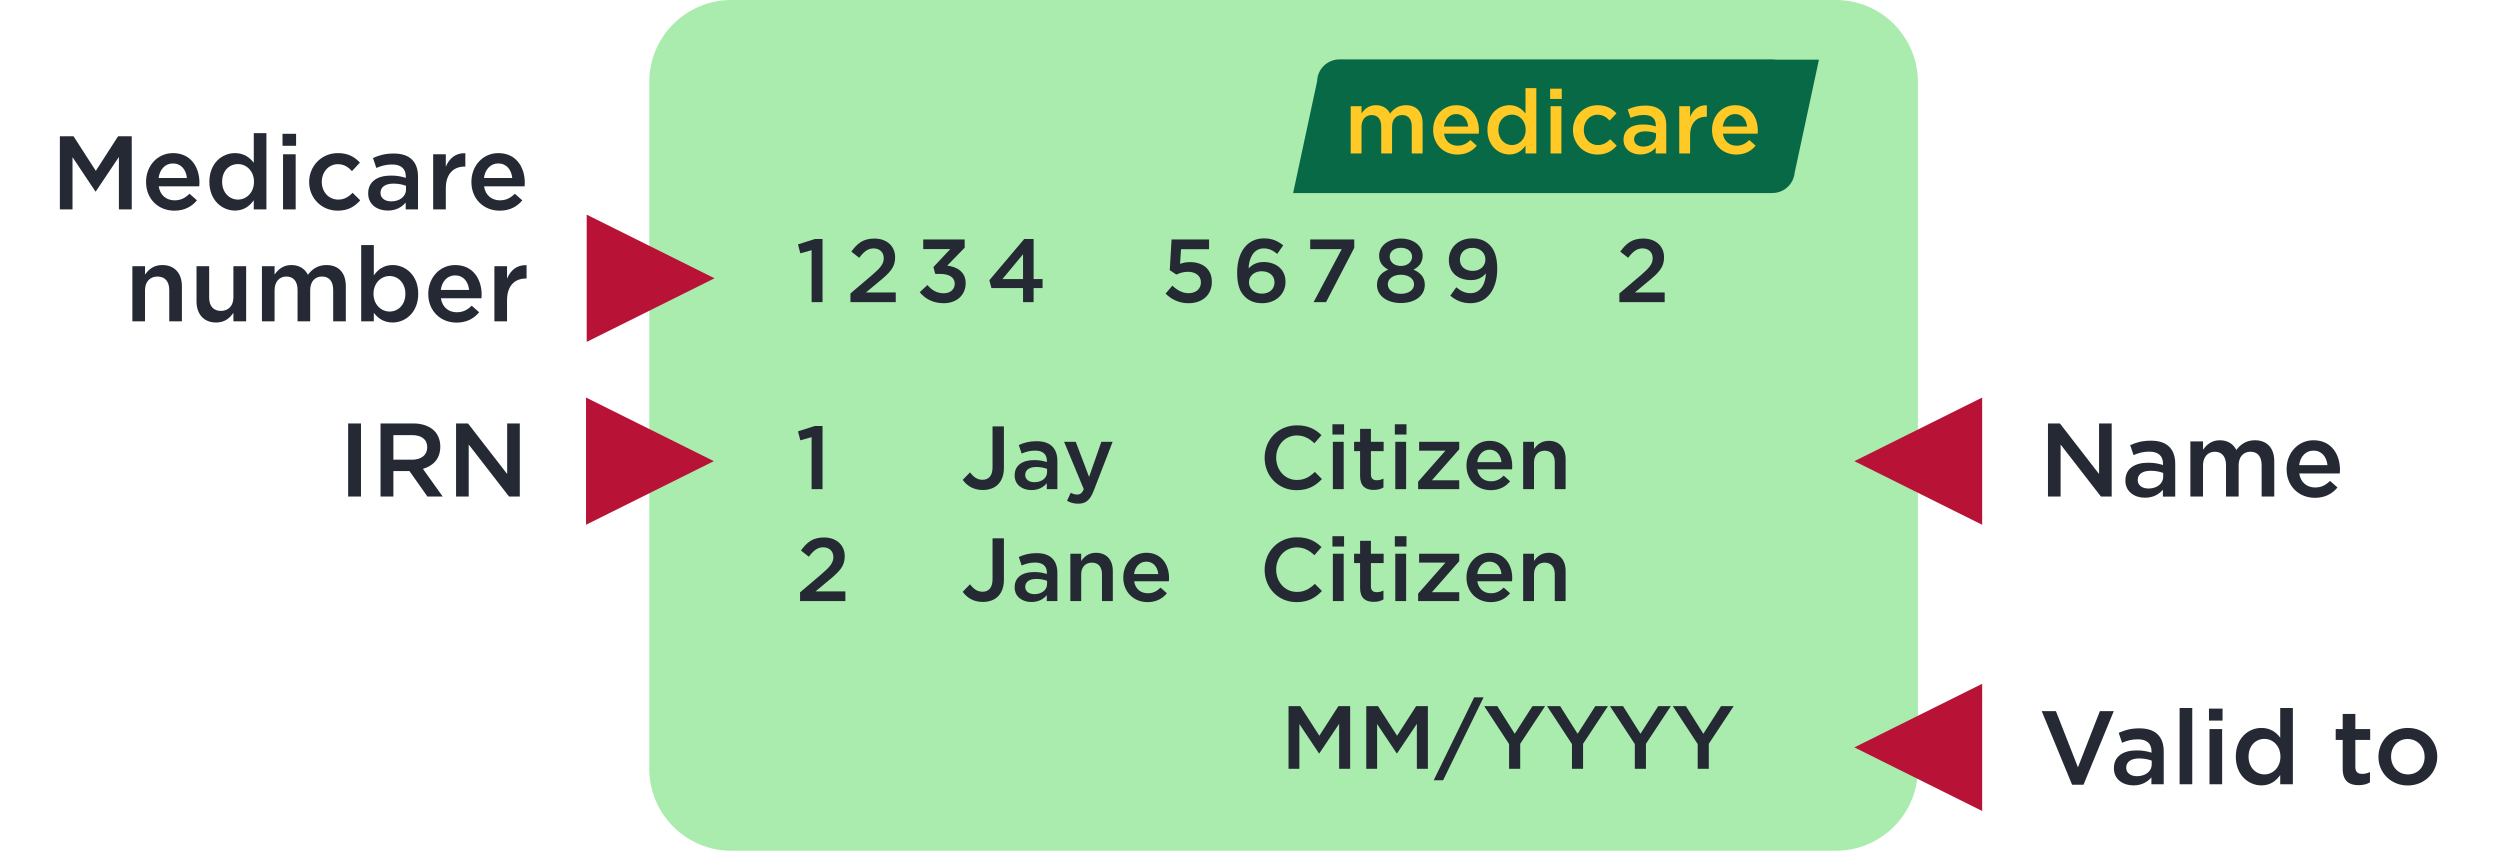 <svg height="114" viewBox="0 0 335 114" width="335" xmlns="http://www.w3.org/2000/svg" xmlns:xlink="http://www.w3.org/1999/xlink"><clipPath id="a"><path d="m335 0v114h-335v-114z"/></clipPath><clipPath id="b"><path d="m159 0c6.075 0 11 4.925 11 11v92c0 6.075-4.925 11-11 11h-148c-6.075 0-11-4.925-11-11v-92c0-6.075 4.925-11 11-11z"/></clipPath><clipPath id="c"><path d="m1.834 0 2.982 4.634 2.982-4.634h1.834v9.8h-1.722v-7.028l-3.094 4.62h-.056l-3.066-4.592v7h-1.694v-9.8z"/></clipPath><clipPath id="d"><path d="m3.612 0c2.352 0 3.542 1.848 3.542 3.976 0 .154-.014.308-.028.476h-5.432c.182 1.204 1.036 1.876 2.128 1.876.826 0 1.414-.308 2.002-.882l.994.882c-.7.84-1.666 1.386-3.024 1.386-2.142 0-3.794-1.554-3.794-3.836v-.028c0-2.114 1.498-3.85 3.612-3.85zm-.014 1.386c-1.036 0-1.764.798-1.918 1.946h3.794c-.112-1.092-.756-1.946-1.876-1.946z"/></clipPath><clipPath id="e"><path d="m7.644 0v10.22h-1.694v-1.232c-.546.77-1.316 1.386-2.52 1.386-1.736 0-3.43-1.386-3.43-3.836v-.028c0-2.45 1.666-3.836 3.43-3.836 1.218 0 1.988.602 2.52 1.302v-3.976zm-3.808 4.144c-1.162 0-2.128.896-2.128 2.366v.028c0 1.428.98 2.366 2.128 2.366 1.134 0 2.142-.952 2.142-2.366v-.028c0-1.428-1.008-2.366-2.142-2.366z"/></clipPath><clipPath id="f"><path d="m1.764 2.744v7.392h-1.694v-7.392zm.056-2.744v1.61h-1.82v-1.61z"/></clipPath><clipPath id="g"><path d="m3.85 0c1.386 0 2.254.518 2.954 1.274l-1.064 1.134c-.518-.546-1.064-.924-1.904-.924-1.232 0-2.142 1.064-2.142 2.352v.028c0 1.316.91 2.366 2.212 2.366.798 0 1.386-.364 1.918-.91l1.022 1.008c-.728.812-1.582 1.386-3.024 1.386-2.198 0-3.822-1.722-3.822-3.822v-.028c0-2.1 1.624-3.864 3.85-3.864z"/></clipPath><clipPath id="h"><path d="m3.43 0c1.106 0 1.932.294 2.45.826.546.532.798 1.316.798 2.282v4.382h-1.652v-.924c-.504.602-1.274 1.078-2.408 1.078-1.386 0-2.618-.798-2.618-2.282v-.028c0-1.596 1.246-2.38 3.052-2.38.826 0 1.414.126 1.988.308v-.182c0-1.05-.644-1.61-1.834-1.61-.826 0-1.442.182-2.114.462l-.448-1.33c.812-.364 1.61-.602 2.786-.602zm-.042 4.032c-1.092 0-1.736.462-1.736 1.232v.028c0 .714.63 1.12 1.442 1.12 1.12 0 1.974-.644 1.974-1.582v-.504c-.434-.168-1.008-.294-1.68-.294z"/></clipPath><clipPath id="i"><path d="m4.11.001.202.002v1.792h-.098c-1.484 0-2.52.966-2.52 2.926v2.814h-1.694v-7.392h1.694v1.666c.462-1.106 1.316-1.862 2.618-1.806z"/></clipPath><clipPath id="j"><path d="m3.612 0c2.352 0 3.542 1.848 3.542 3.976 0 .154-.014.308-.028.476h-5.432c.182 1.204 1.036 1.876 2.128 1.876.826 0 1.414-.308 2.002-.882l.994.882c-.7.84-1.666 1.386-3.024 1.386-2.142 0-3.794-1.554-3.794-3.836v-.028c0-2.114 1.498-3.85 3.612-3.85zm-.014 1.386c-1.036 0-1.764.798-1.918 1.946h3.794c-.112-1.092-.756-1.946-1.876-1.946z"/></clipPath><clipPath id="k"><path d="m4.004 0c1.666 0 2.632 1.12 2.632 2.828v4.718h-1.694v-4.2c0-1.148-.574-1.806-1.582-1.806-.98 0-1.666.686-1.666 1.834v4.172h-1.694v-7.392h1.694v1.134c.476-.686 1.162-1.288 2.31-1.288z"/></clipPath><clipPath id="l"><path d="m1.694 0v4.2c0 1.148.574 1.792 1.582 1.792.98 0 1.666-.672 1.666-1.82v-4.172h1.708v7.392h-1.708v-1.148c-.476.7-1.162 1.302-2.31 1.302-1.666 0-2.632-1.12-2.632-2.842v-4.704z"/></clipPath><clipPath id="m"><path d="m8.652 0c1.61 0 2.59 1.022 2.59 2.828v4.718h-1.694v-4.2c0-1.176-.546-1.806-1.498-1.806-.924 0-1.582.644-1.582 1.834v4.172h-1.694v-4.214c0-1.148-.56-1.792-1.498-1.792s-1.582.7-1.582 1.834v4.172h-1.694v-7.392h1.694v1.12c.476-.658 1.12-1.274 2.254-1.274 1.064 0 1.82.518 2.212 1.302.588-.784 1.372-1.302 2.492-1.302z"/></clipPath><clipPath id="n"><path d="m1.694 0v4.06c.546-.77 1.316-1.386 2.52-1.386 1.736 0 3.43 1.372 3.43 3.836v.028c0 2.45-1.68 3.836-3.43 3.836-1.232 0-2.002-.616-2.52-1.302v1.148h-1.694v-10.22zm2.114 4.144c-1.148 0-2.156.952-2.156 2.366v.028c0 1.414 1.008 2.366 2.156 2.366 1.162 0 2.114-.91 2.114-2.366v-.028c0-1.428-.966-2.366-2.114-2.366z"/></clipPath><clipPath id="o"><path d="m3.612 0c2.352 0 3.542 1.848 3.542 3.976 0 .154-.014.308-.028.476h-5.432c.182 1.204 1.036 1.876 2.128 1.876.826 0 1.414-.308 2.002-.882l.994.882c-.7.84-1.666 1.386-3.024 1.386-2.142 0-3.794-1.554-3.794-3.836v-.028c0-2.114 1.498-3.85 3.612-3.85zm-.014 1.386c-1.036 0-1.764.798-1.918 1.946h3.794c-.112-1.092-.756-1.946-1.876-1.946z"/></clipPath><clipPath id="p"><path d="m4.11.001.202.002v1.792h-.098c-1.484 0-2.52.966-2.52 2.926v2.814h-1.694v-7.392h1.694v1.666c.462-1.106 1.316-1.862 2.618-1.806z"/></clipPath><clipPath id="q"><path d="m1.722 0v9.8h-1.722v-9.8z"/></clipPath><clipPath id="r"><path d="m4.368 0c1.232 0 2.198.364 2.828.98.518.532.812 1.26.812 2.114v.028c0 1.61-.966 2.576-2.324 2.968l2.646 3.71h-2.044l-2.408-3.416h-2.156v3.416h-1.722v-9.8zm-.14 1.568h-2.506v3.29h2.52c1.232 0 2.016-.644 2.016-1.638v-.028c0-1.05-.756-1.624-2.03-1.624z"/></clipPath><clipPath id="s"><path d="m1.596 0 5.25 6.776v-6.776h1.694v9.8h-1.442l-5.404-6.972v6.972h-1.694v-9.8z"/></clipPath><clipPath id="t"><path d="m3.288 0v8.46h-1.464v-6.96l-1.512.42-.312-1.2 2.268-.72z"/></clipPath><clipPath id="u"><path d="m3.216 0c1.644 0 2.772 1.008 2.772 2.508v.024c0 1.32-.696 2.04-2.184 3.252l-1.728 1.44h3.996v1.296h-6.072v-1.164l2.892-2.46c1.152-.984 1.572-1.512 1.572-2.268 0-.828-.588-1.308-1.356-1.308s-1.296.42-1.932 1.26l-1.056-.828c.804-1.116 1.596-1.752 3.096-1.752z"/></clipPath><clipPath id="v"><path d="m6.024 0v1.104l-2.34 2.4c1.272.156 2.472.804 2.472 2.352v.024c0 1.548-1.188 2.664-2.94 2.664-1.464 0-2.508-.612-3.216-1.476l1.032-.96c.6.708 1.272 1.104 2.208 1.104.828 0 1.452-.504 1.452-1.272v-.024c0-.828-.756-1.296-1.932-1.296h-.684l-.24-.924 2.268-2.412h-3.636v-1.284z"/></clipPath><clipPath id="w"><path d="m5.928 0v5.364h1.2v1.212h-1.2v1.884h-1.416v-1.884h-4.236l-.276-1.056 4.668-5.52zm-1.416 2.04-2.76 3.324h2.76z"/></clipPath><clipPath id="x"><path d="m5.52 0v5.544c0 .996-.3 1.74-.792 2.232s-1.2.744-2.04.744c-1.296 0-2.136-.6-2.688-1.356l.972-1.008c.492.636.984.996 1.692.996.792 0 1.332-.528 1.332-1.656v-5.496z"/></clipPath><clipPath id="y"><path d="m2.94 0c.948 0 1.656.252 2.1.708.468.456.684 1.128.684 1.956v3.756h-1.416v-.792c-.432.516-1.092.924-2.064.924-1.188 0-2.244-.684-2.244-1.956v-.024c0-1.368 1.068-2.04 2.616-2.04.708 0 1.212.108 1.704.264v-.156c0-.9-.552-1.38-1.572-1.38-.708 0-1.236.156-1.812.396l-.384-1.14c.696-.312 1.38-.516 2.388-.516zm-.036 3.456c-.936 0-1.488.396-1.488 1.056v.024c0 .612.54.96 1.236.96.96 0 1.692-.552 1.692-1.356v-.432c-.372-.144-.864-.252-1.44-.252z"/></clipPath><clipPath id="z"><path d="m1.56 0 1.788 4.704 1.644-4.704h1.512l-2.52 6.516c-.504 1.296-1.068 1.776-2.088 1.776-.6 0-1.056-.144-1.5-.384l.492-1.08c.264.144.552.24.852.24.408 0 .66-.18.9-.72l-2.64-6.348z"/></clipPath><clipPath id="A"><path d="m5.52 0v5.544c0 .996-.3 1.74-.792 2.232s-1.2.744-2.04.744c-1.296 0-2.136-.6-2.688-1.356l.972-1.008c.492.636.984.996 1.692.996.792 0 1.332-.528 1.332-1.656v-5.496z"/></clipPath><clipPath id="B"><path d="m2.94 0c.948 0 1.656.252 2.1.708.468.456.684 1.128.684 1.956v3.756h-1.416v-.792c-.432.516-1.092.924-2.064.924-1.188 0-2.244-.684-2.244-1.956v-.024c0-1.368 1.068-2.04 2.616-2.04.708 0 1.212.108 1.704.264v-.156c0-.9-.552-1.38-1.572-1.38-.708 0-1.236.156-1.812.396l-.384-1.14c.696-.312 1.38-.516 2.388-.516zm-.036 3.456c-.936 0-1.488.396-1.488 1.056v.024c0 .612.54.96 1.236.96.96 0 1.692-.552 1.692-1.356v-.432c-.372-.144-.864-.252-1.44-.252z"/></clipPath><clipPath id="C"><path d="m3.432 0c1.428 0 2.256.96 2.256 2.424v4.044h-1.452v-3.6c0-.984-.492-1.548-1.356-1.548-.84 0-1.428.588-1.428 1.572v3.576h-1.452v-6.336h1.452v.972c.408-.588.996-1.104 1.98-1.104z"/></clipPath><clipPath id="D"><path d="m3.096 0c2.016 0 3.036 1.584 3.036 3.408 0 .132-.012.264-.024.408h-4.656c.156 1.032.888 1.608 1.824 1.608.708 0 1.212-.264 1.716-.756l.852.756c-.6.72-1.428 1.188-2.592 1.188-1.836 0-3.252-1.332-3.252-3.288v-.024c0-1.812 1.284-3.3 3.096-3.3zm-.012 1.188c-.888 0-1.512.684-1.644 1.668h3.252c-.096-.936-.648-1.668-1.608-1.668z"/></clipPath><clipPath id="E"><path d="m4.332 0c1.548 0 2.484.54 3.288 1.308l-.948 1.092c-.672-.624-1.392-1.044-2.352-1.044-1.596 0-2.772 1.32-2.772 2.964v.024c0 1.644 1.164 2.976 2.772 2.976 1.032 0 1.692-.408 2.412-1.08l.948.96c-.876.912-1.836 1.488-3.408 1.488-2.448 0-4.272-1.908-4.272-4.32v-.024c0-2.388 1.788-4.344 4.332-4.344z"/></clipPath><clipPath id="F"><path d="m1.512 2.352v6.336h-1.452v-6.336zm.048-2.352v1.38h-1.56v-1.38z"/></clipPath><clipPath id="G"><path d="m2.256 0v1.74h1.704v1.248h-1.704v3.108c0 .564.288.792.78.792.324 0 .612-.072.9-.216v1.188c-.36.204-.756.324-1.308.324-1.068 0-1.824-.468-1.824-1.86v-3.336h-.804v-1.248h.804v-1.74z"/></clipPath><clipPath id="H"><path d="m5.508 0v.996l-3.66 4.152h3.66v1.188h-5.508v-.996l3.66-4.152h-3.528v-1.188z"/></clipPath><clipPath id="I"><path d="m3.096 0c2.016 0 3.036 1.584 3.036 3.408 0 .132-.012.264-.024.408h-4.656c.156 1.032.888 1.608 1.824 1.608.708 0 1.212-.264 1.716-.756l.852.756c-.6.72-1.428 1.188-2.592 1.188-1.836 0-3.252-1.332-3.252-3.288v-.024c0-1.812 1.284-3.3 3.096-3.3zm-.012 1.188c-.888 0-1.512.684-1.644 1.668h3.252c-.096-.936-.648-1.668-1.608-1.668z"/></clipPath><clipPath id="J"><path d="m3.432 0c1.428 0 2.256.96 2.256 2.424v4.044h-1.452v-3.6c0-.984-.492-1.548-1.356-1.548-.84 0-1.428.588-1.428 1.572v3.576h-1.452v-6.336h1.452v.972c.408-.588.996-1.104 1.98-1.104z"/></clipPath><clipPath id="K"><path d="m4.332 0c1.548 0 2.484.54 3.288 1.308l-.948 1.092c-.672-.624-1.392-1.044-2.352-1.044-1.596 0-2.772 1.32-2.772 2.964v.024c0 1.644 1.164 2.976 2.772 2.976 1.032 0 1.692-.408 2.412-1.08l.948.96c-.876.912-1.836 1.488-3.408 1.488-2.448 0-4.272-1.908-4.272-4.32v-.024c0-2.388 1.788-4.344 4.332-4.344z"/></clipPath><clipPath id="L"><path d="m1.512 2.352v6.336h-1.452v-6.336zm.048-2.352v1.38h-1.56v-1.38z"/></clipPath><clipPath id="M"><path d="m2.256 0v1.74h1.704v1.248h-1.704v3.108c0 .564.288.792.78.792.324 0 .612-.072.9-.216v1.188c-.36.204-.756.324-1.308.324-1.068 0-1.824-.468-1.824-1.86v-3.336h-.804v-1.248h.804v-1.74z"/></clipPath><clipPath id="N"><path d="m3.096 0c2.016 0 3.036 1.584 3.036 3.408 0 .132-.012.264-.024.408h-4.656c.156 1.032.888 1.608 1.824 1.608.708 0 1.212-.264 1.716-.756l.852.756c-.6.72-1.428 1.188-2.592 1.188-1.836 0-3.252-1.332-3.252-3.288v-.024c0-1.812 1.284-3.3 3.096-3.3zm-.012 1.188c-.888 0-1.512.684-1.644 1.668h3.252c-.096-.936-.648-1.668-1.608-1.668z"/></clipPath><clipPath id="O"><path d="m3.432 0c1.428 0 2.256.96 2.256 2.424v4.044h-1.452v-3.6c0-.984-.492-1.548-1.356-1.548-.84 0-1.428.588-1.428 1.572v3.576h-1.452v-6.336h1.452v.972c.408-.588.996-1.104 1.98-1.104z"/></clipPath><clipPath id="P"><path d="m1.572 0 2.556 3.972 2.556-3.972h1.572v8.4h-1.476v-6.024l-2.652 3.96h-.048l-2.628-3.936v6h-1.452v-8.4z"/></clipPath><clipPath id="Q"><path d="m1.572 0 2.556 3.972 2.556-3.972h1.572v8.4h-1.476v-6.024l-2.652 3.96h-.048l-2.628-3.936v6h-1.452v-8.4z"/></clipPath><clipPath id="R"><path d="m6.684 0-5.424 11.112h-1.26l5.424-11.112z"/></clipPath><clipPath id="S"><path d="m1.752 0 2.34 3.708 2.376-3.708h1.692l-3.336 5.052v3.348h-1.488v-3.312l-3.336-5.088z"/></clipPath><clipPath id="T"><path d="m1.752 0 2.34 3.708 2.376-3.708h1.692l-3.336 5.052v3.348h-1.488v-3.312l-3.336-5.088z"/></clipPath><clipPath id="U"><path d="m1.752 0 2.34 3.708 2.376-3.708h1.692l-3.336 5.052v3.348h-1.488v-3.312l-3.336-5.088z"/></clipPath><clipPath id="V"><path d="m1.752 0 2.34 3.708 2.376-3.708h1.692l-3.336 5.052v3.348h-1.488v-3.312l-3.336-5.088z"/></clipPath><clipPath id="W"><path d="m3.216 0c1.644 0 2.772 1.008 2.772 2.508v.024c0 1.32-.696 2.04-2.184 3.252l-1.728 1.44h3.996v1.296h-6.072v-1.164l2.892-2.46c1.152-.984 1.572-1.512 1.572-2.268 0-.828-.588-1.308-1.356-1.308s-1.296.42-1.932 1.26l-1.056-.828c.804-1.116 1.596-1.752 3.096-1.752z"/></clipPath><clipPath id="X"><path d="m1.596 0 5.25 6.776v-6.776h1.694v9.8h-1.442l-5.404-6.972v6.972h-1.694v-9.8z"/></clipPath><clipPath id="Y"><path d="m3.43 0c1.106 0 1.932.294 2.45.826.546.532.798 1.316.798 2.282v4.382h-1.652v-.924c-.504.602-1.274 1.078-2.408 1.078-1.386 0-2.618-.798-2.618-2.282v-.028c0-1.596 1.246-2.38 3.052-2.38.826 0 1.414.126 1.988.308v-.182c0-1.05-.644-1.61-1.834-1.61-.826 0-1.442.182-2.114.462l-.448-1.33c.812-.364 1.61-.602 2.786-.602zm-.042 4.032c-1.092 0-1.736.462-1.736 1.232v.028c0 .714.63 1.12 1.442 1.12 1.12 0 1.974-.644 1.974-1.582v-.504c-.434-.168-1.008-.294-1.68-.294z"/></clipPath><clipPath id="Z"><path d="m8.652 0c1.61 0 2.59 1.022 2.59 2.828v4.718h-1.694v-4.2c0-1.176-.546-1.806-1.498-1.806-.924 0-1.582.644-1.582 1.834v4.172h-1.694v-4.214c0-1.148-.56-1.792-1.498-1.792s-1.582.7-1.582 1.834v4.172h-1.694v-7.392h1.694v1.12c.476-.658 1.12-1.274 2.254-1.274 1.064 0 1.82.518 2.212 1.302.588-.784 1.372-1.302 2.492-1.302z"/></clipPath><clipPath id="aa"><path d="m3.612 0c2.352 0 3.542 1.848 3.542 3.976 0 .154-.014.308-.028.476h-5.432c.182 1.204 1.036 1.876 2.128 1.876.826 0 1.414-.308 2.002-.882l.994.882c-.7.84-1.666 1.386-3.024 1.386-2.142 0-3.794-1.554-3.794-3.836v-.028c0-2.114 1.498-3.85 3.612-3.85zm-.014 1.386c-1.036 0-1.764.798-1.918 1.946h3.794c-.112-1.092-.756-1.946-1.876-1.946z"/></clipPath><clipPath id="ab"><path d="m1.904 0 2.954 7.532 2.94-7.532h1.862l-4.06 9.87h-1.526l-4.074-9.87z"/></clipPath><clipPath id="ac"><path d="m3.43 0c1.106 0 1.932.294 2.45.826.546.532.798 1.316.798 2.282v4.382h-1.652v-.924c-.504.602-1.274 1.078-2.408 1.078-1.386 0-2.618-.798-2.618-2.282v-.028c0-1.596 1.246-2.38 3.052-2.38.826 0 1.414.126 1.988.308v-.182c0-1.05-.644-1.61-1.834-1.61-.826 0-1.442.182-2.114.462l-.448-1.33c.812-.364 1.61-.602 2.786-.602zm-.042 4.032c-1.092 0-1.736.462-1.736 1.232v.028c0 .714.63 1.12 1.442 1.12 1.12 0 1.974-.644 1.974-1.582v-.504c-.434-.168-1.008-.294-1.68-.294z"/></clipPath><clipPath id="ad"><path d="m1.694 0v10.22h-1.694v-10.22z"/></clipPath><clipPath id="ae"><path d="m1.764 2.744v7.392h-1.694v-7.392zm.056-2.744v1.61h-1.82v-1.61z"/></clipPath><clipPath id="af"><path d="m7.644 0v10.22h-1.694v-1.232c-.546.77-1.316 1.386-2.52 1.386-1.736 0-3.43-1.386-3.43-3.836v-.028c0-2.45 1.666-3.836 3.43-3.836 1.218 0 1.988.602 2.52 1.302v-3.976zm-3.808 4.144c-1.162 0-2.128.896-2.128 2.366v.028c0 1.428.98 2.366 2.128 2.366 1.134 0 2.142-.952 2.142-2.366v-.028c0-1.428-1.008-2.366-2.142-2.366z"/></clipPath><clipPath id="ag"><path d="m2.632 0v2.03h1.988v1.456h-1.988v3.626c0 .658.336.924.91.924.378 0 .714-.084 1.05-.252v1.386c-.42.238-.882.378-1.526.378-1.246 0-2.128-.546-2.128-2.17v-3.892h-.938v-1.456h.938v-2.03z"/></clipPath><clipPath id="ah"><path d="m3.948 0c2.268 0 3.934 1.722 3.934 3.836v.028c0 2.1-1.68 3.85-3.962 3.85-2.254 0-3.92-1.722-3.92-3.822v-.028c0-2.114 1.68-3.864 3.948-3.864zm-.028 1.484c-1.358 0-2.226 1.064-2.226 2.352v.028c0 1.288.938 2.366 2.254 2.366 1.372 0 2.24-1.064 2.24-2.338v-.028c0-1.302-.938-2.38-2.268-2.38z"/></clipPath><clipPath id="ai"><path d="m8.523 0 8.523 17.124h-17.047z"/></clipPath><clipPath id="aj"><path d="m8.523 0 8.523 17.124h-17.047z"/></clipPath><clipPath id="ak"><path d="m8.523 0 8.523 17.124h-17.047z"/></clipPath><clipPath id="al"><path d="m8.523 0 8.523 17.124h-17.047z"/></clipPath><clipPath id="am"><path d="m3.216 0c1.644 0 2.772 1.008 2.772 2.508v.024c0 1.32-.696 2.04-2.184 3.252l-1.728 1.44h3.996v1.296h-6.072v-1.164l2.892-2.46c1.152-.984 1.572-1.512 1.572-2.268 0-.828-.588-1.308-1.356-1.308s-1.296.42-1.932 1.26l-1.056-.828c.804-1.116 1.596-1.752 3.096-1.752z"/></clipPath><clipPath id="an"><path d="m64.217 0c.168 0 .332.014.493.04l5.747-0-3.254 15.156c-.022.237-.072.466-.147.684l-.008.03c-.411 1.162-1.523 1.999-2.832 1.999l-57.4-.001-6.817.001 3.218-14.986.004-.1c.091-1.575 1.397-2.824 2.995-2.824z"/></clipPath><clipPath id="ao"><path d="m7.416 0c1.38 0 2.22.876 2.22 2.424v4.044h-1.452v-3.6c0-1.008-.468-1.548-1.284-1.548-.792 0-1.356.552-1.356 1.572v3.576h-1.452v-3.612c0-.984-.48-1.536-1.284-1.536s-1.356.6-1.356 1.572v3.576h-1.452v-6.336h1.452v.96c.408-.564.96-1.092 1.932-1.092.912 0 1.56.444 1.896 1.116.504-.672 1.176-1.116 2.136-1.116z"/></clipPath><clipPath id="ap"><path d="m3.096 0c2.016 0 3.036 1.584 3.036 3.408 0 .132-.012.264-.024.408h-4.656c.156 1.032.888 1.608 1.824 1.608.708 0 1.212-.264 1.716-.756l.852.756c-.6.72-1.428 1.188-2.592 1.188-1.836 0-3.252-1.332-3.252-3.288v-.024c0-1.812 1.284-3.3 3.096-3.3zm-.012 1.188c-.888 0-1.512.684-1.644 1.668h3.252c-.096-.936-.648-1.668-1.608-1.668z"/></clipPath><clipPath id="aq"><path d="m6.552 0v8.76h-1.452v-1.056c-.468.66-1.128 1.188-2.16 1.188-1.488 0-2.94-1.188-2.94-3.288v-.024c0-2.1 1.428-3.288 2.94-3.288 1.044 0 1.704.516 2.16 1.116v-3.408zm-3.264 3.552c-.996 0-1.824.768-1.824 2.028v.024c0 1.224.84 2.028 1.824 2.028.972 0 1.836-.816 1.836-2.028v-.024c0-1.224-.864-2.028-1.836-2.028z"/></clipPath><clipPath id="ar"><path d="m1.512 2.352v6.336h-1.452v-6.336zm.048-2.352v1.38h-1.56v-1.38z"/></clipPath><clipPath id="as"><path d="m3.3 0c1.188 0 1.932.444 2.532 1.092l-.912.972c-.444-.468-.912-.792-1.632-.792-1.056 0-1.836.912-1.836 2.016v.024c0 1.128.78 2.028 1.896 2.028.684 0 1.188-.312 1.644-.78l.876.864c-.624.696-1.356 1.188-2.592 1.188-1.884 0-3.276-1.476-3.276-3.276v-.024c0-1.8 1.392-3.312 3.3-3.312z"/></clipPath><clipPath id="at"><path d="m2.94 0c.948 0 1.656.252 2.1.708.468.456.684 1.128.684 1.956v3.756h-1.416v-.792c-.432.516-1.092.924-2.064.924-1.188 0-2.244-.684-2.244-1.956v-.024c0-1.368 1.068-2.04 2.616-2.04.708 0 1.212.108 1.704.264v-.156c0-.9-.552-1.38-1.572-1.38-.708 0-1.236.156-1.812.396l-.384-1.14c.696-.312 1.38-.516 2.388-.516zm-.036 3.456c-.936 0-1.488.396-1.488 1.056v.024c0 .612.54.96 1.236.96.96 0 1.692-.552 1.692-1.356v-.432c-.372-.144-.864-.252-1.44-.252z"/></clipPath><clipPath id="au"><path d="m3.503.001.193.001v1.536h-.084c-1.272 0-2.16.828-2.16 2.508v2.412h-1.452v-6.336h1.452v1.428c.396-.948 1.128-1.596 2.244-1.548z"/></clipPath><clipPath id="av"><path d="m3.096 0c2.016 0 3.036 1.584 3.036 3.408 0 .132-.012.264-.024.408h-4.656c.156 1.032.888 1.608 1.824 1.608.708 0 1.212-.264 1.716-.756l.852.756c-.6.72-1.428 1.188-2.592 1.188-1.836 0-3.252-1.332-3.252-3.288v-.024c0-1.812 1.284-3.3 3.096-3.3zm-.012 1.188c-.888 0-1.512.684-1.644 1.668h3.252c-.096-.936-.648-1.668-1.608-1.668z"/></clipPath><clipPath id="aw"><path d="m5.832 0v1.308h-3.756l-.132 1.968c.396-.144.768-.24 1.332-.24 1.632 0 2.928.864 2.928 2.64v.024c0 1.716-1.26 2.844-3.12 2.844-1.284 0-2.292-.516-3.084-1.284l.912-1.068c.672.624 1.38 1.008 2.16 1.008 1.008 0 1.668-.576 1.668-1.452v-.024c0-.852-.72-1.392-1.74-1.392-.6 0-1.116.168-1.548.372l-.888-.588.24-4.116z"/></clipPath><clipPath id="ax"><path d="m3.6 0c1.092 0 1.836.348 2.568.936l-.792 1.14c-.588-.456-1.08-.732-1.824-.732-1.464 0-1.992 1.524-2.016 2.676.492-.516 1.116-.852 2.016-.852 1.62 0 2.928.96 2.928 2.64v.024c0 1.668-1.356 2.856-3.12 2.856-1.032 0-1.776-.324-2.34-.888-.636-.636-1.02-1.512-1.02-3.204v-.024c0-2.568 1.224-4.572 3.6-4.572zm-.312 4.404c-1.044 0-1.704.672-1.704 1.476v.024c0 .852.696 1.5 1.74 1.5s1.68-.648 1.68-1.512v-.024c0-.84-.672-1.464-1.716-1.464z"/></clipPath><clipPath id="ay"><path d="m5.904 0v1.116l-3.78 7.284h-1.668l3.768-7.104h-4.224v-1.296z"/></clipPath><clipPath id="az"><path d="m3.204 0c1.68 0 2.916.972 2.916 2.268v.024c0 .936-.516 1.5-1.224 1.872.924.42 1.512 1.02 1.512 2.016v.024c0 1.5-1.368 2.436-3.204 2.436s-3.204-.96-3.204-2.412v-.024c0-1.008.564-1.644 1.512-2.04-.708-.372-1.224-.936-1.224-1.872v-.024c0-1.284 1.236-2.268 2.916-2.268zm0 4.848c-.996 0-1.752.504-1.752 1.272v.024c0 .684.648 1.26 1.752 1.26s1.764-.564 1.764-1.26v-.024c0-.768-.768-1.272-1.764-1.272zm0-3.612c-.9 0-1.5.528-1.5 1.164v.024c0 .732.636 1.248 1.5 1.248s1.5-.516 1.5-1.236v-.024c0-.648-.6-1.176-1.5-1.176z"/></clipPath><clipPath id="aA"><path d="m3.132 0c1.056 0 1.74.3 2.34.888.612.624 1.008 1.548 1.008 3.204v.024c0 2.7-1.332 4.572-3.6 4.572-1.164 0-1.98-.42-2.688-1.008l.804-1.128c.636.528 1.2.792 1.92.792 1.488 0 2.028-1.536 2.04-2.652-.468.564-1.116.9-1.98.9-1.788 0-2.976-1.044-2.976-2.664v-.024c0-1.644 1.272-2.904 3.132-2.904zm.012 1.272c-1.044 0-1.668.696-1.668 1.56v.024c0 .876.672 1.5 1.716 1.5 1.068 0 1.704-.696 1.704-1.512v-.024c0-.876-.684-1.548-1.752-1.548z"/></clipPath><g clip-path="url(#a)"><g clip-path="url(#b)" transform="translate(87)"><path d="m0 0h170v114h-170z" fill="#aaebae"/></g><g clip-path="url(#c)" transform="translate(8.022 18.262)"><path d="m0 0h9.632v9.8h-9.632z" fill="#242934"/></g><g clip-path="url(#d)" transform="translate(19.572 20.516)"><path d="m0 0h7.154v7.714h-7.154z" fill="#242934"/></g><g clip-path="url(#e)" transform="translate(28.056 17.842)"><path d="m0 0h7.644v10.374h-7.644z" fill="#242934"/></g><g clip-path="url(#f)" transform="translate(37.856 17.926)"><path d="m0 0h1.82v10.136h-1.82z" fill="#242934"/></g><g clip-path="url(#g)" transform="translate(41.426 20.516)"><path d="m0 0h6.846v7.714h-6.846z" fill="#242934"/></g><g clip-path="url(#h)" transform="translate(49.336 20.572)"><path d="m0 0h6.678v7.644h-6.678z" fill="#242934"/></g><g clip-path="url(#i)" transform="translate(58.044 20.527)"><path d="m0 0h4.312v7.535h-4.312z" fill="#242934"/></g><g clip-path="url(#j)" transform="translate(63.168 20.516)"><path d="m0 0h7.154v7.714h-7.154z" fill="#242934"/></g><g clip-path="url(#k)" transform="translate(17.738 35.516)"><path d="m0 0h6.636v7.546h-6.636z" fill="#242934"/></g><g clip-path="url(#l)" transform="translate(26.334 35.67)"><path d="m0 0h6.65v7.546h-6.65z" fill="#242934"/></g><g clip-path="url(#m)" transform="translate(35.098 35.516)"><path d="m0 0h11.242v7.546h-11.242z" fill="#242934"/></g><g clip-path="url(#n)" transform="translate(48.398 32.842)"><path d="m0 0h7.644v10.374h-7.644z" fill="#242934"/></g><g clip-path="url(#o)" transform="translate(57.386 35.516)"><path d="m0 0h7.154v7.714h-7.154z" fill="#242934"/></g><g clip-path="url(#p)" transform="translate(66.248 35.527)"><path d="m0 0h4.312v7.535h-4.312z" fill="#242934"/></g><g transform="translate(46.651 56.74)"><g clip-path="url(#q)"><path d="m0 0h1.722v9.8h-1.722z" fill="#242934"/></g><g clip-path="url(#r)" transform="translate(4.34)"><path d="m0 0h8.33v9.8h-8.33z" fill="#242934"/></g><g clip-path="url(#s)" transform="translate(14.462)"><path d="m0 0h8.54v9.8h-8.54z" fill="#242934"/></g></g><g clip-path="url(#t)" transform="translate(106.931 32.027)"><path d="m0 0h3.288v8.46h-3.288z" fill="#242934"/></g><g clip-path="url(#u)" transform="translate(113.959 31.967)"><path d="m0 0h6.072v8.52h-6.072z" fill="#242934"/></g><g clip-path="url(#v)" transform="translate(123.243 32.087)"><path d="m0 0h6.156v8.544h-6.156z" fill="#242934"/></g><g clip-path="url(#w)" transform="translate(132.575 32.027)"><path d="m0 0h7.128v8.46h-7.128z" fill="#242934"/></g><g transform="translate(129.004 57.14)"><g clip-path="url(#x)"><path d="m0 0h5.52v8.52h-5.52z" fill="#242934"/></g><g clip-path="url(#y)" transform="translate(6.96 1.98)"><path d="m0 0h5.724v6.552h-5.724z" fill="#242934"/></g><g clip-path="url(#z)" transform="translate(13.584 2.064)"><path d="m0 0h6.504v8.292h-6.504z" fill="#242934"/></g></g><g transform="translate(129.004 72.14)"><g clip-path="url(#A)"><path d="m0 0h5.52v8.52h-5.52z" fill="#242934"/></g><g clip-path="url(#B)" transform="translate(6.96 1.98)"><path d="m0 0h5.724v6.552h-5.724z" fill="#242934"/></g><g clip-path="url(#C)" transform="translate(14.424 1.932)"><path d="m0 0h5.688v6.468h-5.688z" fill="#242934"/></g><g clip-path="url(#D)" transform="translate(21.516 1.932)"><path d="m0 0h6.132v6.612h-6.132z" fill="#242934"/></g></g><g clip-path="url(#E)" transform="translate(169.46 71.996)"><path d="m0 0h7.68v8.688h-7.68z" fill="#242934"/></g><g clip-path="url(#F)" transform="translate(178.544 71.852)"><path d="m0 0h1.56v8.688h-1.56z" fill="#242934"/></g><g clip-path="url(#G)" transform="translate(181.448 72.464)"><path d="m0 0h3.96v8.184h-3.96z" fill="#242934"/></g><g clip-path="url(#F)" transform="translate(186.908 71.852)"><path d="m0 0h1.56v8.688h-1.56z" fill="#242934"/></g><g clip-path="url(#H)" transform="translate(190.028 74.204)"><path d="m0 0h5.508v6.336h-5.508z" fill="#242934"/></g><g clip-path="url(#I)" transform="translate(196.508 74.072)"><path d="m0 0h6.132v6.612h-6.132z" fill="#242934"/></g><g clip-path="url(#J)" transform="translate(204.104 74.072)"><path d="m0 0h5.688v6.468h-5.688z" fill="#242934"/></g><g clip-path="url(#K)" transform="translate(169.46 56.996)"><path d="m0 0h7.68v8.688h-7.68z" fill="#242934"/></g><g clip-path="url(#L)" transform="translate(178.544 56.852)"><path d="m0 0h1.56v8.688h-1.56z" fill="#242934"/></g><g clip-path="url(#M)" transform="translate(181.448 57.464)"><path d="m0 0h3.96v8.184h-3.96z" fill="#242934"/></g><g clip-path="url(#L)" transform="translate(186.908 56.852)"><path d="m0 0h1.56v8.688h-1.56z" fill="#242934"/></g><g clip-path="url(#H)" transform="translate(190.028 59.204)"><path d="m0 0h5.508v6.336h-5.508z" fill="#242934"/></g><g clip-path="url(#N)" transform="translate(196.508 59.072)"><path d="m0 0h6.132v6.612h-6.132z" fill="#242934"/></g><g clip-path="url(#O)" transform="translate(204.104 59.072)"><path d="m0 0h5.688v6.468h-5.688z" fill="#242934"/></g><g clip-path="url(#P)" transform="translate(172.664 94.618)"><path d="m0 0h8.256v8.4h-8.256z" fill="#242934"/></g><g clip-path="url(#Q)" transform="translate(183.08 94.618)"><path d="m0 0h8.256v8.4h-8.256z" fill="#242934"/></g><g clip-path="url(#R)" transform="translate(192.116 93.442)"><path d="m0 0h6.684v11.112h-6.684z" fill="#242934"/></g><g clip-path="url(#S)" transform="translate(198.884 94.618)"><path d="m0 0h8.16v8.4h-8.16z" fill="#242934"/></g><g clip-path="url(#T)" transform="translate(207.308 94.618)"><path d="m0 0h8.16v8.4h-8.16z" fill="#242934"/></g><g clip-path="url(#U)" transform="translate(215.732 94.618)"><path d="m0 0h8.16v8.4h-8.16z" fill="#242934"/></g><g clip-path="url(#V)" transform="translate(224.156 94.618)"><path d="m0 0h8.16v8.4h-8.16z" fill="#242934"/></g><g clip-path="url(#t)" transform="translate(106.931 57.08)"><path d="m0 0h3.288v8.46h-3.288z" fill="#242934"/></g><g clip-path="url(#W)" transform="translate(107.207 72.02)"><path d="m0 0h6.072v8.52h-6.072z" fill="#242934"/></g><g transform="translate(274.428 56.74)"><g clip-path="url(#X)"><path d="m0 0h8.54v9.8h-8.54z" fill="#242934"/></g><g clip-path="url(#Y)" transform="translate(10.374 2.31)"><path d="m0 0h6.678v7.644h-6.678z" fill="#242934"/></g><g clip-path="url(#Z)" transform="translate(19.082 2.254)"><path d="m0 0h11.242v7.546h-11.242z" fill="#242934"/></g><g clip-path="url(#aa)" transform="translate(31.976 2.254)"><path d="m0 0h7.154v7.714h-7.154z" fill="#242934"/></g></g><g clip-path="url(#ab)" transform="translate(273.588 95.288)"><path d="m0 0h9.66v9.87h-9.66z" fill="#242934"/></g><g clip-path="url(#ac)" transform="translate(283.262 97.598)"><path d="m0 0h6.678v7.644h-6.678z" fill="#242934"/></g><g clip-path="url(#ad)" transform="translate(292.068 94.868)"><path d="m0 0h1.694v10.22h-1.694z" fill="#242934"/></g><g clip-path="url(#ae)" transform="translate(296.002 94.952)"><path d="m0 0h1.82v10.136h-1.82z" fill="#242934"/></g><g clip-path="url(#af)" transform="translate(299.6 94.868)"><path d="m0 0h7.644v10.374h-7.644z" fill="#242934"/></g><g clip-path="url(#ag)" transform="translate(312.984 95.666)"><path d="m0 0h4.62v9.548h-4.62z" fill="#242934"/></g><g clip-path="url(#ah)" transform="translate(318.71 97.542)"><path d="m0 0h7.882v7.714h-7.882z" fill="#242934"/></g><g clip-path="url(#ai)" transform="matrix(0 1 -1 0 95.743 28.766)"><path d="m0 0h17.047v17.124h-17.047z" fill="#b81236"/></g><g clip-path="url(#aj)" transform="matrix(0 -1 1 0 248.485 70.318)"><path d="m0 0h17.047v17.124h-17.047z" fill="#b81236"/></g><g clip-path="url(#ak)" transform="matrix(0 -1 1 0 248.485 108.673)"><path d="m0 0h17.047v17.124h-17.047z" fill="#b81236"/></g><g clip-path="url(#al)" transform="matrix(0 1 -1 0 95.652 53.271)"><path d="m0 0h17.047v17.124h-17.047z" fill="#b81236"/></g><g clip-path="url(#am)" transform="translate(216.995 31.967)"><path d="m0 0h6.072v8.52h-6.072z" fill="#242934"/></g><g clip-path="url(#an)" transform="translate(173.279 7.96)"><path d="m0 0h70.457v17.91h-70.457z" fill="#076945"/></g><g clip-path="url(#ao)" transform="translate(180.992 14.098)"><path d="m0 0h9.636v6.468h-9.636z" fill="#ffca26"/></g><g clip-path="url(#ap)" transform="translate(192.044 14.098)"><path d="m0 0h6.132v6.612h-6.132z" fill="#ffca26"/></g><g clip-path="url(#aq)" transform="translate(199.316 11.806)"><path d="m0 0h6.552v8.892h-6.552z" fill="#ffca26"/></g><g clip-path="url(#ar)" transform="translate(207.716 11.878)"><path d="m0 0h1.56v8.688h-1.56z" fill="#ffca26"/></g><g clip-path="url(#as)" transform="translate(210.776 14.098)"><path d="m0 0h5.868v6.612h-5.868z" fill="#ffca26"/></g><g clip-path="url(#at)" transform="translate(217.556 14.146)"><path d="m0 0h5.724v6.552h-5.724z" fill="#ffca26"/></g><g clip-path="url(#au)" transform="translate(225.02 14.108)"><path d="m0 0h3.696v6.458h-3.696z" fill="#ffca26"/></g><g clip-path="url(#av)" transform="translate(229.412 14.098)"><path d="m0 0h6.132v6.612h-6.132z" fill="#ffca26"/></g><g clip-path="url(#aw)" transform="translate(156.183 32.087)"><path d="m0 0h6.204v8.544h-6.204z" fill="#242934"/></g><g clip-path="url(#ax)" transform="translate(165.779 31.943)"><path d="m0 0h6.48v8.688h-6.48z" fill="#242934"/></g><g clip-path="url(#ay)" transform="translate(175.567 32.087)"><path d="m0 0h5.904v8.4h-5.904z" fill="#242934"/></g><g clip-path="url(#az)" transform="translate(184.515 31.967)"><path d="m0 0h6.408v8.64h-6.408z" fill="#242934"/></g><g clip-path="url(#aA)" transform="translate(194.147 31.943)"><path d="m0 0h6.48v8.688h-6.48z" fill="#242934"/></g></g></svg>